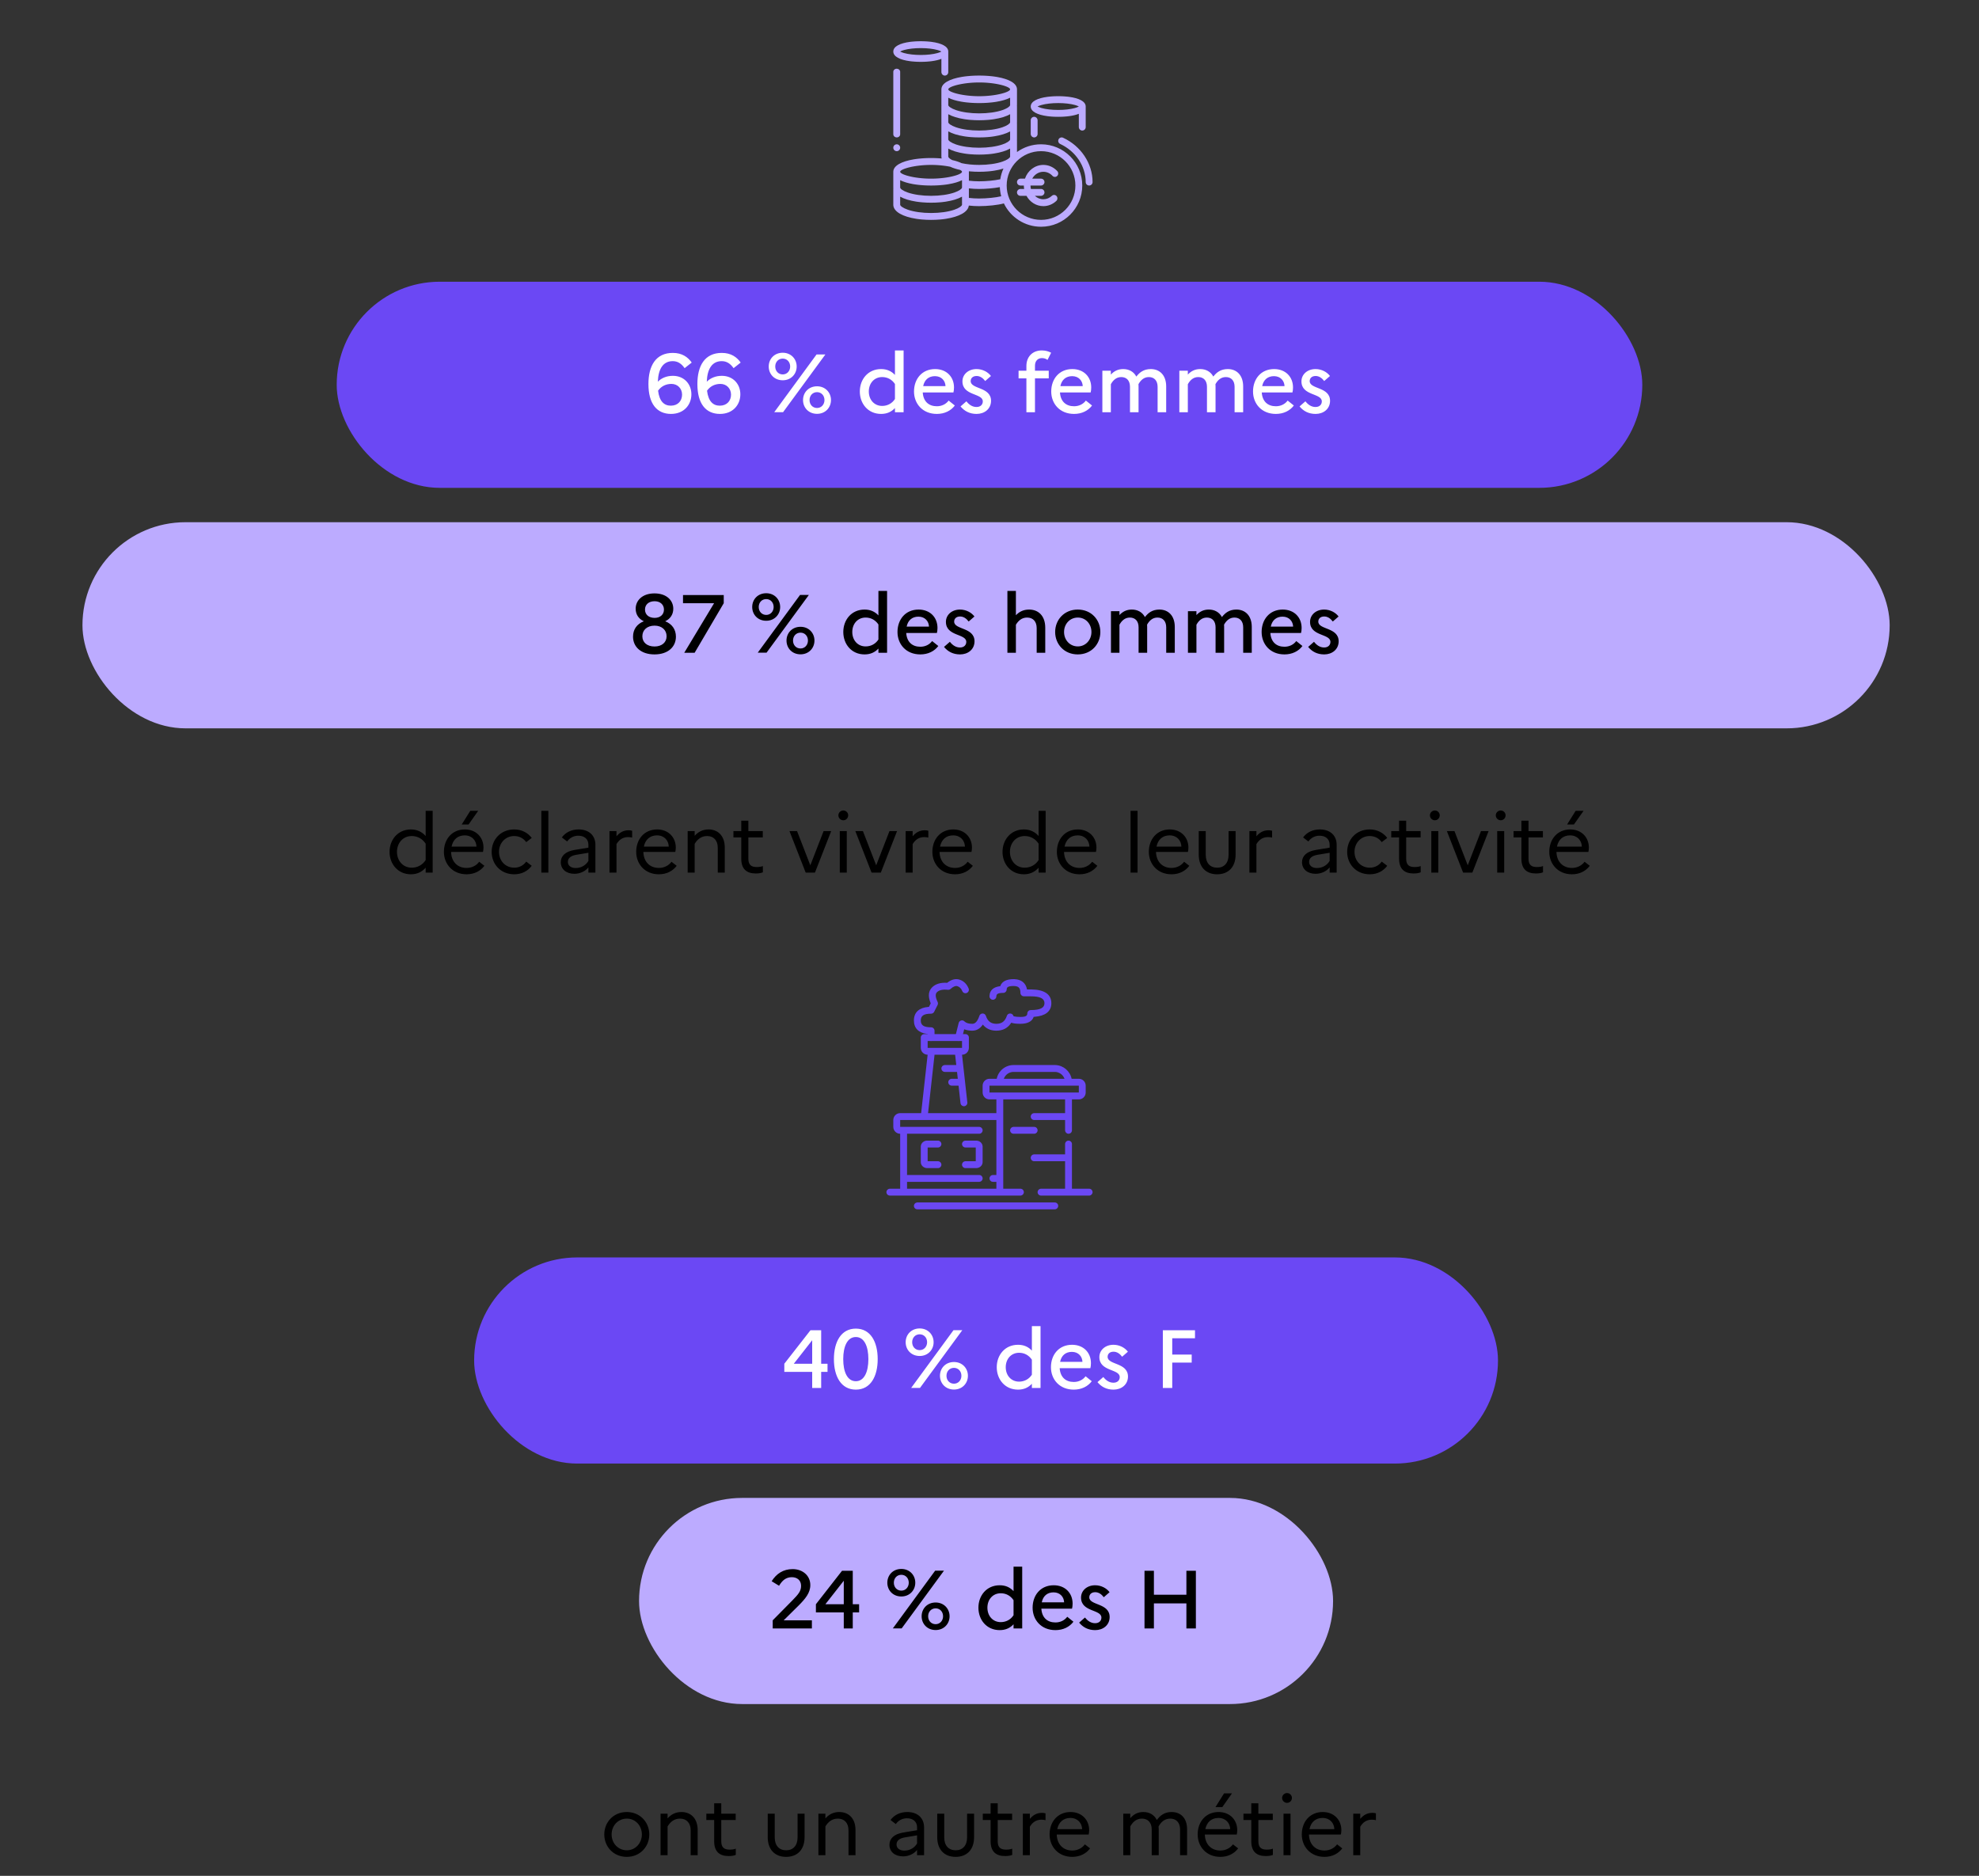 <svg width="288" height="273" viewBox="0 0 288 273" fill="none" xmlns="http://www.w3.org/2000/svg">
<rect x="0" y="0" width="288" height="273" fill="#333333" stroke="none"/>
<path fill-rule="evenodd" clip-rule="evenodd" d="M133.698 6.003C133.798 6.001 133.898 6 134 6L134.152 6.001C134.202 6.001 134.252 6.002 134.302 6.003L134.597 6.013L134.885 6.028C135.027 6.037 135.166 6.049 135.301 6.063L135.568 6.094C137.007 6.283 138 6.753 138 7.5V10.5C138 10.776 137.776 11 137.5 11C137.244 11 137.032 10.807 137.003 10.558L137 10.5V8.563C136.609 8.719 136.122 8.833 135.568 8.906L135.301 8.937C135.166 8.951 135.027 8.963 134.885 8.972L134.597 8.988L134.302 8.997C134.202 8.999 134.102 9 134 9C133.898 9 133.798 8.999 133.698 8.997L133.403 8.988L133.115 8.972C132.973 8.963 132.834 8.951 132.699 8.937L132.432 8.906C130.993 8.717 130 8.247 130 7.5C130 6.753 130.993 6.283 132.432 6.094L132.699 6.063C132.834 6.049 132.973 6.037 133.115 6.028L133.403 6.013L133.698 6.003ZM137 7.5L136.989 7.493C136.876 7.429 136.715 7.364 136.517 7.303L136.414 7.274C135.791 7.101 134.927 7 134 7C133.074 7 132.21 7.101 131.586 7.274C131.375 7.332 131.201 7.396 131.072 7.461L131 7.5L131.085 7.546C131.191 7.597 131.325 7.649 131.484 7.697L131.586 7.726C132.21 7.899 133.074 8 134 8C134.927 8 135.791 7.899 136.414 7.726C136.625 7.668 136.8 7.604 136.928 7.539L137 7.5Z" fill="#BCABFF"/>
<path d="M153.866 24.902C153.336 24.33 152.611 24 151.838 24C150.6 24 149.551 24.836 149.162 26H148.5L148.442 26.003C148.193 26.032 148 26.244 148 26.5C148 26.776 148.224 27 148.5 27H149C149 27.17 149.013 27.337 149.039 27.5H148.5L148.442 27.503C148.193 27.532 148 27.744 148 28C148 28.276 148.224 28.5 148.5 28.5H149.38C149.87 29.396 150.786 30 151.838 30C152.544 30 153.21 29.726 153.726 29.24C153.923 29.053 153.937 28.737 153.757 28.533C153.577 28.329 153.271 28.315 153.073 28.501C152.734 28.821 152.299 29 151.838 29C151.364 29 150.931 28.811 150.601 28.5H151.5L151.558 28.497C151.807 28.468 152 28.256 152 28C152 27.724 151.776 27.5 151.5 27.5H150.027C149.988 27.34 149.968 27.173 149.968 27H151.5L151.558 26.997C151.807 26.968 152 26.756 152 26.5C152 26.224 151.776 26 151.5 26H150.218C150.542 25.401 151.147 25 151.838 25C152.343 25 152.817 25.215 153.166 25.593C153.351 25.793 153.657 25.8 153.851 25.609C154.044 25.418 154.051 25.102 153.866 24.902Z" fill="#BCABFF"/>
<path d="M130.5 10C130.756 10 130.968 10.175 130.997 10.402L131 10.454V19.546C131 19.797 130.776 20 130.5 20C130.244 20 130.032 19.825 130.003 19.599L130 19.546V10.454C130 10.204 130.224 10 130.5 10Z" fill="#BCABFF"/>
<path d="M130.5 22C130.776 22 131 21.776 131 21.5C131 21.224 130.776 21 130.5 21C130.224 21 130 21.224 130 21.5C130 21.776 130.224 22 130.5 22Z" fill="#BCABFF"/>
<path fill-rule="evenodd" clip-rule="evenodd" d="M154 14C153.898 14 153.798 14.001 153.698 14.003L153.403 14.012L153.115 14.028C152.973 14.037 152.834 14.049 152.699 14.063L152.432 14.094C150.993 14.283 150 14.753 150 15.5C150 16.247 150.993 16.717 152.432 16.906L152.699 16.937C152.834 16.951 152.973 16.962 153.115 16.972L153.403 16.988L153.698 16.997C153.798 16.999 153.898 17 154 17C154.102 17 154.202 16.999 154.302 16.997L154.597 16.988L154.885 16.972C155.027 16.962 155.166 16.951 155.301 16.937L155.568 16.906C156.122 16.833 156.609 16.719 157 16.563V18.5L157.003 18.558C157.032 18.807 157.244 19 157.5 19C157.776 19 158 18.776 158 18.5V15.5C158 14.753 157.007 14.283 155.568 14.094L155.301 14.063C155.166 14.049 155.027 14.037 154.885 14.028L154.597 14.012L154.302 14.003C154.252 14.002 154.202 14.001 154.152 14.001L154 14ZM156.928 15.539L157 15.5L156.989 15.493C156.876 15.429 156.715 15.364 156.517 15.303L156.414 15.274C155.791 15.101 154.927 15 154 15C153.074 15 152.21 15.101 151.586 15.274C151.375 15.332 151.201 15.396 151.072 15.461L151 15.5L151.085 15.546C151.191 15.597 151.325 15.649 151.484 15.697L151.586 15.726C152.21 15.899 153.074 16 154 16C154.927 16 155.791 15.899 156.414 15.726C156.625 15.668 156.8 15.604 156.928 15.539Z" fill="#BCABFF"/>
<path d="M150.997 17.442C150.968 17.193 150.756 17 150.5 17C150.224 17 150 17.224 150 17.5V19.5L150.003 19.558C150.032 19.807 150.244 20 150.5 20C150.776 20 151 19.776 151 19.5V17.5L150.997 17.442Z" fill="#BCABFF"/>
<path fill-rule="evenodd" clip-rule="evenodd" d="M142.331 11L141.997 11.006C141.942 11.008 141.887 11.009 141.832 11.011L141.507 11.026L141.189 11.047C141.031 11.059 140.877 11.073 140.725 11.089L140.426 11.124C140.377 11.13 140.328 11.137 140.279 11.144L139.993 11.187C138.211 11.481 137 12.108 137 13V15.286L137.002 15.36C137.004 15.378 137.005 15.396 137.007 15.414C137.003 15.442 137 15.471 137 15.5V17.786L137.002 17.86C137.004 17.878 137.005 17.896 137.007 17.914C137.003 17.942 137 17.971 137 18V20.286L137.002 20.36C137.004 20.378 137.005 20.396 137.007 20.414C137.003 20.442 137 20.47 137 20.5V22.785L137.002 22.86C137.007 22.93 137.018 22.998 137.036 23.065C136.962 23.059 136.887 23.053 136.811 23.047L136.493 23.026L136.168 23.011C136.113 23.009 136.058 23.008 136.003 23.006L135.669 23H135.331L134.997 23.006C134.942 23.008 134.887 23.009 134.832 23.011L134.507 23.026L134.189 23.047C134.031 23.059 133.877 23.073 133.725 23.089L133.426 23.124C133.377 23.13 133.328 23.137 133.279 23.144L132.993 23.187C131.211 23.481 130 24.108 130 25V27.285L130.002 27.36C130.004 27.378 130.005 27.396 130.007 27.414C130.003 27.442 130 27.471 130 27.5V29.786L130.002 29.86C130.067 30.841 131.419 31.543 133.326 31.841L133.616 31.883C133.714 31.895 133.813 31.907 133.913 31.918L134.219 31.947C134.63 31.982 135.059 32 135.5 32C135.941 32 136.37 31.982 136.781 31.947L137.087 31.918C137.187 31.907 137.286 31.895 137.384 31.883L137.674 31.841C139.543 31.549 140.879 30.869 140.992 29.918C141.469 29.972 141.967 30 142.475 30C143.72 30 145.245 29.841 146.092 29.602C147.061 31.613 149.119 33 151.5 33C154.814 33 157.5 30.314 157.5 27C157.5 23.686 154.814 21 151.5 21C150.194 21 148.985 21.417 148 22.126V20.5L147.997 20.441C147.996 20.437 147.995 20.432 147.995 20.427C147.994 20.423 147.993 20.418 147.993 20.414C147.998 20.372 148 20.329 148 20.286V18L147.997 17.942C147.996 17.932 147.994 17.923 147.993 17.914C147.998 17.872 148 17.829 148 17.786V15.5L147.997 15.442C147.996 15.432 147.994 15.423 147.993 15.414C147.998 15.372 148 15.329 148 15.286V13C148 12.132 146.852 11.514 145.146 11.211L144.865 11.165C144.769 11.15 144.673 11.137 144.574 11.124L144.275 11.089C144.123 11.073 143.969 11.059 143.811 11.047L143.493 11.026L143.168 11.011C143.113 11.009 143.058 11.008 143.003 11.006L142.669 11H142.331ZM146.03 24.53C145.624 24.659 145.168 24.764 144.674 24.841L144.384 24.882C144.286 24.895 144.187 24.907 144.087 24.918L143.781 24.947C143.37 24.982 142.941 25 142.5 25C142.059 25 141.63 24.982 141.219 24.947L140.997 24.926C140.999 24.95 141 24.975 141 25V26.297C141.477 26.356 141.98 26.387 142.495 26.387C143.513 26.387 144.726 26.27 145.568 26.09C145.652 25.542 145.809 25.019 146.03 24.53ZM145.504 27.234C144.618 27.399 143.475 27.5 142.495 27.5C141.98 27.5 141.476 27.471 140.993 27.415L140.994 27.425L140.996 27.435L140.997 27.442L141 27.5V28.803C141.471 28.86 141.967 28.89 142.475 28.89C143.576 28.89 144.924 28.756 145.706 28.563C145.591 28.137 145.522 27.692 145.504 27.234ZM138 15.286V14.223C138.482 14.467 139.116 14.657 139.854 14.788L140.135 14.834C140.231 14.849 140.327 14.863 140.426 14.875L140.725 14.91C140.877 14.927 141.031 14.941 141.189 14.952L141.507 14.973L141.832 14.988C141.887 14.99 141.942 14.992 141.997 14.993L142.331 14.999C142.387 15 142.443 15 142.5 15L142.669 14.999L143.003 14.993C143.058 14.992 143.113 14.99 143.168 14.988L143.493 14.973L143.811 14.952C143.969 14.941 144.123 14.927 144.275 14.91L144.574 14.875C144.623 14.869 144.672 14.862 144.721 14.855L145.007 14.812C145.805 14.68 146.488 14.482 147 14.223V15.286L146.997 15.316C146.957 15.496 146.581 15.783 145.873 16.025C144.998 16.325 143.792 16.5 142.5 16.5C141.208 16.5 140.002 16.325 139.127 16.025C138.378 15.768 138 15.462 138 15.286ZM138.386 13.336C138.138 13.219 138 13.102 138 13C138 12.898 138.138 12.781 138.386 12.664L138.519 12.606C138.567 12.586 138.617 12.567 138.67 12.548L138.837 12.491C138.896 12.472 138.957 12.453 139.021 12.434L139.219 12.38C139.254 12.371 139.289 12.362 139.324 12.354L139.544 12.302C139.619 12.286 139.697 12.269 139.777 12.254L140.022 12.208L140.28 12.166C140.323 12.159 140.368 12.152 140.412 12.146L140.685 12.11L140.968 12.078L141.26 12.051C141.359 12.043 141.459 12.036 141.56 12.029L141.867 12.013L142.181 12.003C142.233 12.002 142.286 12.001 142.34 12.001L142.5 12C142.607 12 142.714 12.001 142.819 12.003L143.133 12.013L143.44 12.029C143.541 12.036 143.641 12.043 143.74 12.051L144.032 12.078L144.315 12.11L144.588 12.146L144.85 12.186C144.893 12.193 144.936 12.201 144.978 12.208L145.223 12.254C145.263 12.261 145.302 12.269 145.341 12.277L145.568 12.328C145.641 12.345 145.712 12.362 145.781 12.38L145.979 12.434C146.011 12.444 146.042 12.453 146.073 12.462L146.248 12.519C146.332 12.548 146.41 12.577 146.481 12.606L146.614 12.664C146.862 12.781 147 12.898 147 13C147 13.102 146.862 13.219 146.614 13.336L146.481 13.394C146.433 13.414 146.383 13.433 146.33 13.453L146.163 13.51C146.104 13.529 146.043 13.547 145.979 13.566L145.781 13.62C145.746 13.629 145.711 13.638 145.676 13.647L145.456 13.698C145.381 13.715 145.303 13.731 145.223 13.747L144.978 13.793L144.72 13.835C144.677 13.841 144.632 13.848 144.588 13.854L144.315 13.891L144.032 13.922L143.74 13.949C143.641 13.958 143.541 13.965 143.44 13.971L143.133 13.987L142.819 13.997C142.714 13.999 142.607 14 142.5 14C142.393 14 142.286 13.999 142.181 13.997L141.867 13.987L141.56 13.971C141.459 13.965 141.359 13.958 141.26 13.949L140.968 13.922L140.685 13.891L140.412 13.854L140.15 13.814C140.107 13.807 140.064 13.8 140.022 13.793L139.777 13.747C139.737 13.739 139.698 13.731 139.659 13.723L139.432 13.673C139.359 13.656 139.288 13.638 139.219 13.62L139.021 13.566C138.989 13.557 138.958 13.547 138.927 13.538L138.752 13.481C138.668 13.453 138.59 13.424 138.519 13.394L138.386 13.336ZM138 17.786V16.622C138.582 16.95 139.387 17.194 140.326 17.341L140.616 17.383C140.714 17.396 140.813 17.407 140.913 17.418L141.219 17.448C141.63 17.482 142.059 17.5 142.5 17.5C142.941 17.5 143.37 17.482 143.781 17.448L144.087 17.418C144.187 17.407 144.286 17.396 144.384 17.383L144.674 17.341C145.613 17.194 146.418 16.95 147 16.622V17.786L146.997 17.816C146.957 17.996 146.581 18.282 145.873 18.525C144.998 18.825 143.792 19 142.5 19C141.208 19 140.002 18.825 139.127 18.525C138.378 18.268 138 17.962 138 17.786ZM140 28.622C139.418 28.949 138.613 29.194 137.674 29.341L137.384 29.382C137.286 29.395 137.187 29.407 137.087 29.418L136.781 29.447C136.37 29.482 135.941 29.5 135.5 29.5C135.059 29.5 134.63 29.482 134.219 29.447L133.913 29.418C133.813 29.407 133.714 29.395 133.616 29.382L133.326 29.341C132.387 29.194 131.582 28.949 131 28.622V29.786C131 29.962 131.378 30.268 132.127 30.525C133.002 30.825 134.208 31 135.5 31C136.792 31 137.998 30.825 138.873 30.525C139.581 30.282 139.957 29.996 139.997 29.816L140 29.786V28.622ZM138 19.122C138.582 19.45 139.387 19.694 140.326 19.841L140.616 19.883C140.714 19.896 140.813 19.907 140.913 19.918L141.219 19.948C141.63 19.982 142.059 20 142.5 20C142.941 20 143.37 19.982 143.781 19.948L144.087 19.918C144.187 19.907 144.286 19.896 144.384 19.883L144.674 19.841C145.613 19.694 146.418 19.45 147 19.122V20.286L146.997 20.316C146.957 20.496 146.581 20.782 145.873 21.025C144.998 21.325 143.792 21.5 142.5 21.5C141.208 21.5 140.002 21.325 139.127 21.025C138.378 20.768 138 20.462 138 20.286V19.122ZM147 22.785V21.622C146.418 21.95 145.613 22.194 144.674 22.341L144.384 22.383C144.286 22.396 144.187 22.407 144.087 22.418L143.781 22.448C143.37 22.482 142.941 22.5 142.5 22.5C142.059 22.5 141.63 22.482 141.219 22.448L140.913 22.418C140.813 22.407 140.714 22.396 140.616 22.383L140.326 22.341C139.387 22.194 138.582 21.95 138 21.622V22.785C138 22.911 138.193 23.104 138.577 23.297C139.105 23.415 139.567 23.566 139.943 23.748C140.691 23.91 141.573 24 142.5 24C143.792 24 144.998 23.825 145.873 23.525C146.581 23.282 146.957 22.995 146.997 22.816L147 22.785ZM139.749 24.735C139.19 24.615 138.693 24.457 138.281 24.265C138.262 24.261 138.242 24.257 138.223 24.253L137.978 24.208C137.936 24.201 137.893 24.193 137.85 24.186L137.588 24.146L137.315 24.11L137.032 24.078L136.74 24.051C136.641 24.043 136.541 24.036 136.44 24.029L136.133 24.013L135.819 24.003C135.714 24.001 135.607 24 135.5 24L135.34 24.001C135.286 24.001 135.233 24.002 135.181 24.003L134.867 24.013L134.56 24.029C134.459 24.036 134.359 24.043 134.26 24.051L133.968 24.078L133.685 24.11L133.412 24.146C133.368 24.152 133.323 24.159 133.28 24.166L133.022 24.208L132.777 24.253C132.697 24.269 132.619 24.285 132.544 24.302L132.324 24.354C132.289 24.362 132.254 24.371 132.219 24.38L132.021 24.434C131.957 24.453 131.896 24.472 131.837 24.491L131.67 24.548C131.617 24.567 131.567 24.587 131.519 24.606L131.386 24.664C131.138 24.781 131 24.898 131 25C131 25.102 131.138 25.219 131.386 25.336L131.519 25.394C131.59 25.424 131.668 25.453 131.752 25.481L131.927 25.538C131.958 25.547 131.989 25.557 132.021 25.566L132.219 25.62C132.288 25.638 132.359 25.656 132.432 25.673L132.659 25.723C132.698 25.731 132.737 25.739 132.777 25.747L133.022 25.793C133.064 25.8 133.107 25.807 133.15 25.814L133.412 25.854L133.685 25.891L133.968 25.922L134.26 25.949C134.359 25.958 134.459 25.965 134.56 25.971L134.867 25.987L135.181 25.997C135.286 25.999 135.393 26 135.5 26C135.607 26 135.714 25.999 135.819 25.997L136.133 25.987L136.44 25.971C136.541 25.965 136.641 25.958 136.74 25.949L137.032 25.922L137.315 25.891L137.588 25.854C137.632 25.848 137.677 25.841 137.72 25.835L137.978 25.793L138.223 25.747C138.303 25.731 138.381 25.715 138.456 25.698L138.676 25.647C138.711 25.638 138.746 25.629 138.781 25.62L138.979 25.566C139.043 25.547 139.104 25.529 139.163 25.51L139.33 25.453C139.383 25.433 139.433 25.414 139.481 25.394L139.614 25.336C139.862 25.219 140 25.102 140 25C140 24.919 139.912 24.828 139.749 24.735ZM140 27.285V26.223C139.488 26.482 138.805 26.68 138.007 26.812L137.721 26.855C137.672 26.862 137.623 26.869 137.574 26.875L137.275 26.91C137.123 26.927 136.969 26.941 136.811 26.952L136.493 26.973L136.168 26.988C136.113 26.99 136.058 26.992 136.003 26.993L135.669 26.999L135.5 27C135.443 27 135.387 27 135.331 26.999L134.997 26.993C134.942 26.992 134.887 26.99 134.832 26.988L134.507 26.973L134.189 26.952C134.031 26.941 133.877 26.927 133.725 26.91L133.426 26.875C133.327 26.863 133.231 26.849 133.135 26.834L132.854 26.788C132.116 26.657 131.482 26.467 131 26.223V27.285C131 27.462 131.378 27.768 132.127 28.025C133.002 28.325 134.208 28.5 135.5 28.5C136.792 28.5 137.998 28.325 138.873 28.025C139.581 27.782 139.957 27.496 139.997 27.316L140 27.285ZM151.5 22C154.261 22 156.5 24.238 156.5 27C156.5 29.761 154.261 32 151.5 32C148.739 32 146.5 29.761 146.5 27C146.5 24.238 148.739 22 151.5 22Z" fill="#BCABFF"/>
<path d="M154.711 20.047C154.46 19.93 154.163 20.039 154.047 20.29C153.93 20.54 154.039 20.837 154.29 20.954C156.532 21.995 158 24.177 158 26.5C158 26.776 158.224 27 158.5 27C158.776 27 159 26.776 159 26.5C159 23.779 157.298 21.248 154.711 20.047Z" fill="#BCABFF"/>
<rect x="69" y="183" width="149" height="30" rx="15" fill="#6B48F4"/>
<rect x="12" y="76" width="263" height="30" rx="15" fill="#BCABFF"/>
<rect x="93" y="218" width="101" height="30" rx="15" fill="#BCABFF"/>
<path d="M56.691 123.976C56.691 125.74 57.903 127.24 59.799 127.24C60.699 127.24 61.407 126.892 61.947 126.28V127H62.967V118H61.947V121.672C61.407 121.06 60.699 120.712 59.799 120.712C57.903 120.712 56.691 122.212 56.691 123.976ZM57.771 123.976C57.771 122.692 58.635 121.672 59.919 121.672C60.747 121.672 61.479 122.068 61.947 122.788V125.164C61.503 125.872 60.759 126.28 59.919 126.28C58.635 126.28 57.771 125.26 57.771 123.976ZM68.189 119.992L69.593 118H68.441L67.193 119.992H68.189ZM70.493 126.004L69.737 125.416C69.341 125.956 68.681 126.316 67.901 126.316C66.605 126.316 65.681 125.44 65.645 123.988H70.289C70.325 123.82 70.361 123.592 70.361 123.352C70.361 121.864 69.293 120.712 67.649 120.712C65.777 120.712 64.601 122.14 64.601 123.976C64.601 125.74 65.861 127.24 67.901 127.24C69.029 127.24 69.929 126.76 70.493 126.004ZM67.625 121.576C68.693 121.576 69.305 122.32 69.341 123.208H65.717C65.933 122.164 66.629 121.576 67.625 121.576ZM74.85 126.28C73.542 126.28 72.618 125.272 72.618 123.976C72.618 122.692 73.542 121.672 74.838 121.672C75.594 121.672 76.206 122.032 76.578 122.56L77.382 121.948C76.818 121.204 75.93 120.712 74.838 120.712C72.834 120.712 71.55 122.212 71.55 123.976C71.55 125.74 72.834 127.24 74.838 127.24C75.942 127.24 76.818 126.76 77.382 126.004L76.578 125.392C76.206 125.92 75.594 126.28 74.85 126.28ZM78.781 127H79.801V118H78.781V127ZM83.601 127.168C84.381 127.168 85.173 126.82 85.629 126.232V127H86.649V122.944C86.649 121.612 85.737 120.712 84.201 120.712C83.145 120.712 82.293 121.156 81.765 121.876L82.533 122.464C82.905 121.948 83.469 121.624 84.165 121.624C85.029 121.624 85.629 122.104 85.629 122.944V123.364L83.589 123.7C82.305 123.916 81.609 124.564 81.609 125.476C81.609 126.508 82.413 127.168 83.601 127.168ZM82.641 125.44C82.641 124.924 83.013 124.552 83.841 124.408L85.629 124.108V125.296C85.233 125.944 84.573 126.328 83.769 126.328C83.061 126.328 82.641 125.956 82.641 125.44ZM88.695 127H89.715V122.848C90.087 122.236 90.603 121.828 91.395 121.828C91.635 121.828 91.815 121.852 91.995 121.9V120.904C91.851 120.856 91.671 120.832 91.479 120.832C90.711 120.832 90.159 121.18 89.715 121.708V120.952H88.695V127ZM98.478 126.004L97.722 125.416C97.326 125.956 96.665 126.316 95.885 126.316C94.59 126.316 93.665 125.44 93.629 123.988H98.273C98.309 123.82 98.346 123.592 98.346 123.352C98.346 121.864 97.278 120.712 95.633 120.712C93.761 120.712 92.585 122.14 92.585 123.976C92.585 125.74 93.846 127.24 95.885 127.24C97.013 127.24 97.913 126.76 98.478 126.004ZM95.609 121.576C96.677 121.576 97.29 122.32 97.326 123.208H93.701C93.918 122.164 94.614 121.576 95.609 121.576ZM100.074 127H101.094V122.812C101.478 122.176 102.03 121.672 102.906 121.672C103.842 121.672 104.454 122.296 104.454 123.376V127H105.474V123.34C105.474 121.624 104.466 120.712 103.11 120.712C102.21 120.712 101.586 121.096 101.094 121.636V120.952H100.074V127ZM107.875 124.972C107.875 126.448 108.631 127.12 109.975 127.12C110.407 127.12 110.731 127.072 111.019 126.952V126.04C110.791 126.136 110.515 126.184 110.119 126.184C109.387 126.184 108.907 125.92 108.907 124.972V121.876H111.007V120.952H108.907V119.44H107.875V120.952H106.735V121.876H107.875V124.972ZM114.889 120.952L117.253 127H118.597L120.961 120.952H119.857L117.925 125.932L115.993 120.952H114.889ZM122.727 119.38C123.123 119.38 123.435 119.056 123.435 118.66C123.435 118.276 123.123 117.952 122.727 117.952C122.331 117.952 122.007 118.276 122.007 118.66C122.007 119.056 122.331 119.38 122.727 119.38ZM122.211 127H123.231V120.952H122.211V127ZM124.475 120.952L126.839 127H128.183L130.547 120.952H129.443L127.511 125.932L125.579 120.952H124.475ZM131.797 127H132.817V122.848C133.189 122.236 133.705 121.828 134.497 121.828C134.737 121.828 134.917 121.852 135.097 121.9V120.904C134.953 120.856 134.773 120.832 134.581 120.832C133.813 120.832 133.261 121.18 132.817 121.708V120.952H131.797V127ZM141.579 126.004L140.823 125.416C140.427 125.956 139.767 126.316 138.987 126.316C137.691 126.316 136.767 125.44 136.731 123.988H141.375C141.411 123.82 141.447 123.592 141.447 123.352C141.447 121.864 140.379 120.712 138.735 120.712C136.863 120.712 135.687 122.14 135.687 123.976C135.687 125.74 136.947 127.24 138.987 127.24C140.115 127.24 141.015 126.76 141.579 126.004ZM138.711 121.576C139.779 121.576 140.391 122.32 140.427 123.208H136.803C137.019 122.164 137.715 121.576 138.711 121.576ZM145.894 123.976C145.894 125.74 147.106 127.24 149.002 127.24C149.902 127.24 150.61 126.892 151.15 126.28V127H152.17V118H151.15V121.672C150.61 121.06 149.902 120.712 149.002 120.712C147.106 120.712 145.894 122.212 145.894 123.976ZM146.974 123.976C146.974 122.692 147.838 121.672 149.122 121.672C149.95 121.672 150.682 122.068 151.15 122.788V125.164C150.706 125.872 149.962 126.28 149.122 126.28C147.838 126.28 146.974 125.26 146.974 123.976ZM159.696 126.004L158.94 125.416C158.544 125.956 157.884 126.316 157.104 126.316C155.808 126.316 154.884 125.44 154.848 123.988H159.492C159.528 123.82 159.564 123.592 159.564 123.352C159.564 121.864 158.496 120.712 156.852 120.712C154.98 120.712 153.804 122.14 153.804 123.976C153.804 125.74 155.064 127.24 157.104 127.24C158.232 127.24 159.132 126.76 159.696 126.004ZM156.828 121.576C157.896 121.576 158.508 122.32 158.544 123.208H154.92C155.136 122.164 155.832 121.576 156.828 121.576ZM164.527 127H165.547V118H164.527V127ZM173.079 126.004L172.323 125.416C171.927 125.956 171.267 126.316 170.487 126.316C169.191 126.316 168.267 125.44 168.231 123.988H172.875C172.911 123.82 172.947 123.592 172.947 123.352C172.947 121.864 171.879 120.712 170.235 120.712C168.363 120.712 167.187 122.14 167.187 123.976C167.187 125.74 168.447 127.24 170.487 127.24C171.615 127.24 172.515 126.76 173.079 126.004ZM170.211 121.576C171.279 121.576 171.891 122.32 171.927 123.208H168.303C168.519 122.164 169.215 121.576 170.211 121.576ZM178.794 124.408C178.794 125.596 178.146 126.28 177.138 126.28C176.106 126.28 175.47 125.596 175.47 124.408V120.952H174.45V124.372C174.45 126.184 175.494 127.24 177.126 127.24C178.77 127.24 179.814 126.184 179.814 124.372V120.952H178.794V124.408ZM181.824 127H182.844V122.848C183.216 122.236 183.732 121.828 184.524 121.828C184.764 121.828 184.944 121.852 185.124 121.9V120.904C184.98 120.856 184.8 120.832 184.608 120.832C183.84 120.832 183.288 121.18 182.844 121.708V120.952H181.824V127ZM191.472 127.168C192.252 127.168 193.044 126.82 193.5 126.232V127H194.52V122.944C194.52 121.612 193.608 120.712 192.072 120.712C191.016 120.712 190.164 121.156 189.636 121.876L190.404 122.464C190.776 121.948 191.34 121.624 192.036 121.624C192.9 121.624 193.5 122.104 193.5 122.944V123.364L191.46 123.7C190.176 123.916 189.48 124.564 189.48 125.476C189.48 126.508 190.284 127.168 191.472 127.168ZM190.512 125.44C190.512 124.924 190.884 124.552 191.712 124.408L193.5 124.108V125.296C193.104 125.944 192.444 126.328 191.64 126.328C190.932 126.328 190.512 125.956 190.512 125.44ZM199.35 126.28C198.042 126.28 197.118 125.272 197.118 123.976C197.118 122.692 198.042 121.672 199.338 121.672C200.094 121.672 200.706 122.032 201.078 122.56L201.882 121.948C201.318 121.204 200.43 120.712 199.338 120.712C197.334 120.712 196.05 122.212 196.05 123.976C196.05 125.74 197.334 127.24 199.338 127.24C200.442 127.24 201.318 126.76 201.882 126.004L201.078 125.392C200.706 125.92 200.094 126.28 199.35 126.28ZM203.606 124.972C203.606 126.448 204.362 127.12 205.706 127.12C206.138 127.12 206.462 127.072 206.75 126.952V126.04C206.522 126.136 206.246 126.184 205.85 126.184C205.118 126.184 204.638 125.92 204.638 124.972V121.876H206.738V120.952H204.638V119.44H203.606V120.952H202.466V121.876H203.606V124.972ZM208.813 119.38C209.209 119.38 209.521 119.056 209.521 118.66C209.521 118.276 209.209 117.952 208.813 117.952C208.417 117.952 208.093 118.276 208.093 118.66C208.093 119.056 208.417 119.38 208.813 119.38ZM208.297 127H209.317V120.952H208.297V127ZM210.561 120.952L212.925 127H214.269L216.633 120.952H215.529L213.597 125.932L211.665 120.952H210.561ZM218.399 119.38C218.795 119.38 219.107 119.056 219.107 118.66C219.107 118.276 218.795 117.952 218.399 117.952C218.003 117.952 217.679 118.276 217.679 118.66C217.679 119.056 218.003 119.38 218.399 119.38ZM217.883 127H218.903V120.952H217.883V127ZM221.407 124.972C221.407 126.448 222.163 127.12 223.507 127.12C223.939 127.12 224.263 127.072 224.551 126.952V126.04C224.323 126.136 224.047 126.184 223.651 126.184C222.919 126.184 222.439 125.92 222.439 124.972V121.876H224.539V120.952H222.439V119.44H221.407V120.952H220.267V121.876H221.407V124.972ZM229.052 119.992L230.456 118H229.304L228.056 119.992H229.052ZM231.356 126.004L230.6 125.416C230.204 125.956 229.544 126.316 228.764 126.316C227.468 126.316 226.544 125.44 226.508 123.988H231.152C231.188 123.82 231.224 123.592 231.224 123.352C231.224 121.864 230.156 120.712 228.512 120.712C226.64 120.712 225.464 122.14 225.464 123.976C225.464 125.74 226.724 127.24 228.764 127.24C229.892 127.24 230.792 126.76 231.356 126.004ZM228.488 121.576C229.556 121.576 230.168 122.32 230.204 123.208H226.58C226.796 122.164 227.492 121.576 228.488 121.576Z" fill="black"/>
<path d="M91.215 263.712C89.259 263.712 87.939 265.212 87.939 266.976C87.939 268.74 89.259 270.24 91.215 270.24C93.159 270.24 94.491 268.74 94.491 266.976C94.491 265.212 93.159 263.712 91.215 263.712ZM91.227 269.28C89.931 269.28 89.007 268.236 89.007 266.976C89.007 265.716 89.931 264.672 91.227 264.672C92.487 264.672 93.411 265.716 93.411 266.976C93.411 268.224 92.487 269.28 91.227 269.28ZM96.131 270H97.151V265.812C97.535 265.176 98.087 264.672 98.963 264.672C99.899 264.672 100.511 265.296 100.511 266.376V270H101.531V266.34C101.531 264.624 100.523 263.712 99.167 263.712C98.267 263.712 97.643 264.096 97.151 264.636V263.952H96.131V270ZM103.932 267.972C103.932 269.448 104.688 270.12 106.032 270.12C106.464 270.12 106.788 270.072 107.076 269.952V269.04C106.848 269.136 106.572 269.184 106.176 269.184C105.444 269.184 104.964 268.92 104.964 267.972V264.876H107.064V263.952H104.964V262.44H103.932V263.952H102.792V264.876H103.932V267.972ZM116.069 267.408C116.069 268.596 115.421 269.28 114.413 269.28C113.381 269.28 112.745 268.596 112.745 267.408V263.952H111.725V267.372C111.725 269.184 112.769 270.24 114.401 270.24C116.045 270.24 117.089 269.184 117.089 267.372V263.952H116.069V267.408ZM119.1 270H120.12V265.812C120.504 265.176 121.056 264.672 121.932 264.672C122.868 264.672 123.48 265.296 123.48 266.376V270H124.5V266.34C124.5 264.624 123.492 263.712 122.136 263.712C121.236 263.712 120.612 264.096 120.12 264.636V263.952H119.1V270ZM131.431 270.168C132.211 270.168 133.003 269.82 133.459 269.232V270H134.479V265.944C134.479 264.612 133.567 263.712 132.031 263.712C130.975 263.712 130.123 264.156 129.595 264.876L130.363 265.464C130.735 264.948 131.299 264.624 131.995 264.624C132.859 264.624 133.459 265.104 133.459 265.944V266.364L131.419 266.7C130.135 266.916 129.439 267.564 129.439 268.476C129.439 269.508 130.243 270.168 131.431 270.168ZM130.471 268.44C130.471 267.924 130.843 267.552 131.671 267.408L133.459 267.108V268.296C133.063 268.944 132.403 269.328 131.599 269.328C130.891 269.328 130.471 268.956 130.471 268.44ZM140.737 267.408C140.737 268.596 140.089 269.28 139.081 269.28C138.049 269.28 137.413 268.596 137.413 267.408V263.952H136.393V267.372C136.393 269.184 137.437 270.24 139.069 270.24C140.713 270.24 141.757 269.184 141.757 267.372V263.952H140.737V267.408ZM144.162 267.972C144.162 269.448 144.918 270.12 146.262 270.12C146.694 270.12 147.018 270.072 147.306 269.952V269.04C147.078 269.136 146.802 269.184 146.406 269.184C145.674 269.184 145.194 268.92 145.194 267.972V264.876H147.294V263.952H145.194V262.44H144.162V263.952H143.022V264.876H144.162V267.972ZM148.853 270H149.873V265.848C150.245 265.236 150.761 264.828 151.553 264.828C151.793 264.828 151.973 264.852 152.153 264.9V263.904C152.009 263.856 151.829 263.832 151.637 263.832C150.869 263.832 150.317 264.18 149.873 264.708V263.952H148.853V270ZM158.636 269.004L157.88 268.416C157.484 268.956 156.824 269.316 156.044 269.316C154.748 269.316 153.824 268.44 153.788 266.988H158.432C158.468 266.82 158.504 266.592 158.504 266.352C158.504 264.864 157.436 263.712 155.792 263.712C153.92 263.712 152.744 265.14 152.744 266.976C152.744 268.74 154.004 270.24 156.044 270.24C157.172 270.24 158.072 269.76 158.636 269.004ZM155.768 264.576C156.836 264.576 157.448 265.32 157.484 266.208H153.86C154.076 265.164 154.772 264.576 155.768 264.576ZM163.467 270H164.487V265.812C164.835 265.188 165.351 264.672 166.179 264.672C167.055 264.672 167.607 265.248 167.607 266.256V270H168.627V266.22C168.627 266.076 168.615 265.944 168.603 265.812C168.999 265.104 169.539 264.672 170.307 264.672C171.171 264.672 171.735 265.248 171.735 266.256V270H172.755V266.22C172.755 264.576 171.807 263.712 170.511 263.712C169.467 263.712 168.831 264.216 168.351 264.876C167.979 264.108 167.259 263.712 166.383 263.712C165.543 263.712 164.943 264.084 164.487 264.612V263.952H163.467V270ZM177.882 262.992L179.286 261H178.134L176.886 262.992H177.882ZM180.186 269.004L179.43 268.416C179.034 268.956 178.374 269.316 177.594 269.316C176.298 269.316 175.374 268.44 175.338 266.988H179.982C180.018 266.82 180.054 266.592 180.054 266.352C180.054 264.864 178.986 263.712 177.342 263.712C175.47 263.712 174.294 265.14 174.294 266.976C174.294 268.74 175.554 270.24 177.594 270.24C178.722 270.24 179.622 269.76 180.186 269.004ZM177.318 264.576C178.386 264.576 178.998 265.32 179.034 266.208H175.41C175.626 265.164 176.322 264.576 177.318 264.576ZM182.096 267.972C182.096 269.448 182.852 270.12 184.196 270.12C184.628 270.12 184.952 270.072 185.24 269.952V269.04C185.012 269.136 184.736 269.184 184.34 269.184C183.608 269.184 183.128 268.92 183.128 267.972V264.876H185.228V263.952H183.128V262.44H182.096V263.952H180.956V264.876H182.096V267.972ZM187.303 262.38C187.699 262.38 188.011 262.056 188.011 261.66C188.011 261.276 187.699 260.952 187.303 260.952C186.907 260.952 186.583 261.276 186.583 261.66C186.583 262.056 186.907 262.38 187.303 262.38ZM186.787 270H187.807V263.952H186.787V270ZM195.339 269.004L194.583 268.416C194.187 268.956 193.527 269.316 192.747 269.316C191.451 269.316 190.527 268.44 190.491 266.988H195.135C195.171 266.82 195.207 266.592 195.207 266.352C195.207 264.864 194.139 263.712 192.495 263.712C190.623 263.712 189.447 265.14 189.447 266.976C189.447 268.74 190.707 270.24 192.747 270.24C193.875 270.24 194.775 269.76 195.339 269.004ZM192.471 264.576C193.539 264.576 194.151 265.32 194.187 266.208H190.563C190.779 265.164 191.475 264.576 192.471 264.576ZM196.935 270H197.955V265.848C198.327 265.236 198.843 264.828 199.635 264.828C199.875 264.828 200.055 264.852 200.235 264.9V263.904C200.091 263.856 199.911 263.832 199.719 263.832C198.951 263.832 198.399 264.18 197.955 264.708V263.952H196.935V270Z" fill="black"/>
<path d="M139.657 142.579C139.072 142.386 138.467 142.547 137.868 143.011L137.837 143.036L137.746 143.03C136.901 142.991 136.222 143.178 135.732 143.613L135.648 143.693C135.109 144.228 135.047 144.98 135.393 145.886L135.447 146.021L135.187 146.537L135.108 146.542C133.809 146.645 133.048 147.281 133.002 148.406L133 148.517C133 149.637 133.674 150.299 134.863 150.465L135 150.482V151C135 151.256 135.193 151.468 135.442 151.497L135.5 151.5C135.756 151.5 135.968 151.307 135.997 151.058L136 151V150.007C136 149.731 135.776 149.507 135.5 149.507C134.416 149.507 134 149.197 134 148.517C134 147.837 134.416 147.527 135.5 147.527C135.668 147.527 135.823 147.443 135.915 147.306L135.947 147.252L136.447 146.259C136.516 146.121 136.518 145.958 136.451 145.819C136.104 145.091 136.104 144.649 136.352 144.402C136.66 144.097 137.18 143.968 137.948 144.048C138.088 144.063 138.227 144.018 138.332 143.925C138.754 143.55 139.08 143.442 139.343 143.529C139.655 143.632 139.881 143.856 140.038 144.238C140.143 144.493 140.435 144.615 140.69 144.51C140.946 144.405 141.067 144.113 140.962 143.857C140.699 143.216 140.258 142.778 139.657 142.579Z" fill="#6B48F4"/>
<path d="M134.003 166.801C134.043 166.339 134.455 166 134.929 166H136.5L136.558 166.003C136.807 166.032 137 166.244 137 166.5L136.997 166.558C136.968 166.807 136.757 167 136.5 167H135V169H136.5L136.558 169.003C136.807 169.032 137 169.244 137 169.5C137 169.776 136.776 170 136.5 170H134.929L134.854 169.997C134.388 169.962 134 169.599 134 169.125V166.875L134.003 166.801Z" fill="#6B48F4"/>
<path d="M142.997 166.801C142.957 166.339 142.546 166 142.072 166H140.5L140.442 166.003C140.193 166.032 140 166.244 140 166.5L140.003 166.558C140.032 166.807 140.244 167 140.5 167H142V169H140.5L140.442 169.003C140.193 169.032 140 169.244 140 169.5C140 169.776 140.224 170 140.5 170H142.072L142.146 169.997C142.613 169.962 143 169.599 143 169.125V166.875L142.997 166.801Z" fill="#6B48F4"/>
<path d="M145.589 143.462C145.822 142.823 146.505 142.5 147.5 142.5L147.615 142.502C148.631 142.538 149.275 143.055 149.451 143.959L149.458 144H150L150.145 144.001C151.962 144.034 153 144.69 153 146L152.998 146.102C152.949 147.243 152.075 147.862 150.561 147.979L150.428 147.988L150.412 148.038C150.178 148.677 149.495 149 148.5 149L148.375 148.999C147.879 148.993 147.473 148.946 147.163 148.84L147.107 148.929C146.64 149.631 145.925 150 145 150L144.875 149.998C144.093 149.969 143.469 149.666 143.026 149.11L142.992 149.161C142.612 149.707 142.114 150 141.5 150L141.354 149.998C140.97 149.984 140.626 149.919 140.327 149.798L140.318 149.794L139.985 151.121L139.968 151.177C139.88 151.411 139.628 151.547 139.379 151.485C139.111 151.418 138.948 151.147 139.015 150.879L139.515 148.879L139.533 148.821C139.658 148.489 140.093 148.386 140.354 148.646L140.409 148.698C140.641 148.894 140.998 149 141.5 149C141.913 149 142.253 148.66 142.526 147.842C142.678 147.386 143.323 147.386 143.475 147.842C143.741 148.641 144.219 149 145 149C145.781 149 146.259 148.641 146.526 147.842L146.547 147.787C146.737 147.366 147.342 147.43 147.475 147.833L147.488 147.884L147.517 147.895L147.594 147.919C147.789 147.971 148.094 148 148.5 148C149.257 148 149.5 147.838 149.5 147.5C149.5 147.224 149.724 147 150 147C151.427 147 152 146.656 152 146C152 145.344 151.427 145 150 145H149L148.942 144.997C148.693 144.968 148.5 144.756 148.5 144.5C148.5 143.776 148.224 143.5 147.5 143.5C146.744 143.5 146.5 143.662 146.5 144L146.497 144.058C146.468 144.307 146.257 144.5 146 144.5C145.244 144.5 145 144.662 145 145L144.997 145.058C144.968 145.307 144.757 145.5 144.5 145.5C144.224 145.5 144 145.276 144 145L144.003 144.902C144.045 144.1 144.605 143.639 145.529 143.527L145.569 143.523L145.589 143.462Z" fill="#6B48F4"/>
<path fill-rule="evenodd" clip-rule="evenodd" d="M140.5 150.5H134.5C134.224 150.5 134 150.724 134 151V152.5C134 153.051 134.446 153.498 134.997 153.5L134.052 162H131C130.473 162 130.041 162.408 130.003 162.925L130 163V164C130 164.527 130.408 164.959 130.925 164.997L131 165V173H129.5L129.442 173.003C129.193 173.032 129 173.244 129 173.5C129 173.776 129.224 174 129.5 174H148.5L148.558 173.997C148.807 173.968 149 173.756 149 173.5C149 173.224 148.776 173 148.5 173H146V160H155V162H150.5L150.442 162.003C150.193 162.032 150 162.244 150 162.5C150 162.776 150.224 163 150.5 163H155V164.5L155.003 164.558C155.032 164.807 155.244 165 155.5 165C155.776 165 156 164.776 156 164.5V160H157C157.552 160 158 159.552 158 159V158C158 157.448 157.552 157 157 157H155.95C155.725 155.893 154.769 155.052 153.608 155.002L153.5 155H147.5C146.291 155 145.282 155.859 145.05 157H144C143.448 157 143 157.448 143 158V159C143 159.552 143.448 160 144 160H145V162H135.059L135.997 153.555L136 153.5H139C139 153.518 139.001 153.537 139.003 153.555L139.164 155H137.5L137.442 155.003C137.193 155.032 137 155.244 137 155.5C137 155.776 137.224 156 137.5 156H139.275L139.386 157H138.5L138.442 157.003C138.193 157.032 138 157.244 138 157.5C138 157.776 138.224 158 138.5 158H139.497L139.78 160.551L139.79 160.608C139.846 160.852 140.078 161.021 140.333 160.993C140.607 160.962 140.805 160.715 140.774 160.44L140.003 153.5C140.554 153.498 141 153.051 141 152.5V151C141 150.724 140.776 150.5 140.5 150.5ZM153.5 156C154.153 156 154.709 156.417 154.915 157H146.085C146.282 156.444 146.797 156.038 147.412 156.003L147.5 156H153.5ZM144 158V159H157V158H144ZM134.494 163C134.498 163 134.503 163 134.507 163H145V171H144.5L144.442 171.003C144.193 171.032 144 171.244 144 171.5C144 171.776 144.224 172 144.5 172H145V173H132V172H142.5L142.558 171.997C142.807 171.968 143 171.756 143 171.5C143 171.224 142.776 171 142.5 171H132V165H142.5C142.776 165 143 164.776 143 164.5C143 164.244 142.807 164.032 142.558 164.003L142.5 164H131V163H134.494ZM140 151.5H135V152.5H140V151.5Z" fill="#6B48F4"/>
<path d="M159 173.5C159 173.224 158.776 173 158.5 173H156V166.5L155.997 166.442C155.968 166.193 155.756 166 155.5 166C155.224 166 155 166.224 155 166.5V168H150.5L150.442 168.003C150.193 168.032 150 168.244 150 168.5C150 168.776 150.224 169 150.5 169H155V173H151.5L151.442 173.003C151.193 173.032 151 173.244 151 173.5C151 173.776 151.224 174 151.5 174H158.5L158.558 173.997C158.807 173.968 159 173.756 159 173.5Z" fill="#6B48F4"/>
<path d="M153.5 175C153.776 175 154 175.224 154 175.5C154 175.756 153.807 175.968 153.558 175.997L153.5 176H133.5C133.224 176 133 175.776 133 175.5C133 175.244 133.193 175.032 133.442 175.003L133.5 175H153.5Z" fill="#6B48F4"/>
<path d="M151 164.5C151 164.224 150.776 164 150.5 164H147.5L147.442 164.003C147.193 164.032 147 164.244 147 164.5C147 164.776 147.224 165 147.5 165H150.5L150.558 164.997C150.807 164.968 151 164.756 151 164.5Z" fill="#6B48F4"/>
<rect x="49" y="41" width="190" height="30" rx="15" fill="#6B48F4"/>
<path d="M95.245 86.36C93.481 86.36 92.508 87.392 92.508 88.592C92.508 89.396 92.916 90.056 93.697 90.416C92.677 90.812 92.124 91.616 92.124 92.66C92.124 94.124 93.264 95.24 95.245 95.24C97.237 95.24 98.365 94.124 98.365 92.66C98.365 91.616 97.812 90.812 96.805 90.416C97.573 90.056 97.981 89.396 97.981 88.592C97.981 87.392 97.02 86.36 95.245 86.36ZM95.269 89.924C94.416 89.924 93.865 89.444 93.865 88.712C93.865 87.992 94.404 87.5 95.269 87.5C96.073 87.5 96.624 87.992 96.624 88.712C96.624 89.444 96.073 89.924 95.269 89.924ZM95.257 94.088C94.177 94.088 93.481 93.5 93.481 92.6C93.481 91.688 94.177 91.052 95.257 91.052C96.312 91.052 97.008 91.688 97.008 92.6C97.008 93.488 96.312 94.088 95.257 94.088ZM101.089 95L105.325 87.788V86.6H99.397V87.788H103.921L99.577 95H101.089ZM111.507 86.336C110.283 86.336 109.467 87.236 109.467 88.34C109.467 89.444 110.283 90.344 111.507 90.344C112.707 90.344 113.535 89.444 113.535 88.34C113.535 87.236 112.707 86.336 111.507 86.336ZM110.271 94.988H111.555L117.711 86.588H116.427L110.271 94.988ZM111.507 89.492C110.871 89.492 110.415 89 110.415 88.34C110.415 87.68 110.871 87.188 111.507 87.188C112.131 87.188 112.587 87.68 112.587 88.34C112.587 88.988 112.131 89.492 111.507 89.492ZM116.499 91.22C115.275 91.22 114.459 92.12 114.459 93.224C114.459 94.328 115.275 95.228 116.499 95.228C117.699 95.228 118.527 94.328 118.527 93.224C118.527 92.12 117.699 91.22 116.499 91.22ZM116.499 94.376C115.863 94.376 115.407 93.884 115.407 93.224C115.407 92.564 115.863 92.072 116.499 92.072C117.123 92.072 117.579 92.564 117.579 93.224C117.579 93.872 117.123 94.376 116.499 94.376ZM122.723 91.976C122.723 93.74 123.911 95.24 125.819 95.24C126.683 95.24 127.331 94.928 127.835 94.388V95H129.095V86H127.835V89.564C127.331 89.024 126.683 88.712 125.819 88.712C123.911 88.712 122.723 90.212 122.723 91.976ZM124.031 91.976C124.031 90.788 124.811 89.876 125.975 89.876C126.731 89.876 127.391 90.224 127.835 90.884V93.068C127.427 93.704 126.755 94.076 125.975 94.076C124.811 94.076 124.031 93.164 124.031 91.976ZM136.55 94.016L135.65 93.296C135.278 93.8 134.666 94.124 133.934 94.124C132.77 94.124 131.966 93.44 131.882 92.12H136.346C136.394 91.94 136.43 91.664 136.43 91.388C136.43 89.852 135.35 88.712 133.682 88.712C131.762 88.712 130.61 90.164 130.61 91.976C130.61 93.74 131.846 95.24 133.934 95.24C135.062 95.24 135.986 94.772 136.55 94.016ZM133.658 89.744C134.63 89.744 135.17 90.44 135.194 91.196H131.942C132.134 90.26 132.758 89.744 133.658 89.744ZM137.381 94.148C137.945 94.832 138.701 95.24 139.721 95.24C140.849 95.24 141.809 94.532 141.821 93.344C141.821 91.268 138.857 91.676 138.857 90.464C138.857 90.056 139.145 89.72 139.721 89.72C140.225 89.72 140.645 90.02 140.969 90.452L141.809 89.72C141.377 89.144 140.597 88.712 139.709 88.712C138.497 88.712 137.657 89.504 137.657 90.5C137.657 92.636 140.621 92.192 140.621 93.416C140.621 93.872 140.297 94.232 139.709 94.232C139.109 94.232 138.629 93.908 138.233 93.404L137.381 94.148ZM146.606 95H147.842V90.92C148.166 90.392 148.646 89.876 149.474 89.876C150.338 89.876 150.866 90.452 150.866 91.412V95H152.114V91.364C152.114 89.612 151.106 88.712 149.762 88.712C148.898 88.712 148.298 89.06 147.842 89.54V86H146.606V95ZM156.843 88.712C154.887 88.712 153.555 90.188 153.555 91.976C153.555 93.764 154.887 95.24 156.843 95.24C158.811 95.24 160.131 93.764 160.131 91.976C160.131 90.188 158.811 88.712 156.843 88.712ZM156.855 94.076C155.691 94.076 154.851 93.14 154.851 91.976C154.851 90.812 155.691 89.876 156.855 89.876C157.995 89.876 158.835 90.8 158.835 91.976C158.835 93.128 157.995 94.076 156.855 94.076ZM161.676 95H162.912V90.92C163.2 90.404 163.656 89.876 164.424 89.876C165.216 89.876 165.696 90.404 165.696 91.292V95H166.944V91.244C166.944 91.124 166.944 91.016 166.932 90.908C167.256 90.332 167.724 89.876 168.444 89.876C169.224 89.876 169.716 90.404 169.716 91.292V95H170.964V91.244C170.964 89.576 169.992 88.712 168.732 88.712C167.688 88.712 167.088 89.204 166.62 89.804C166.236 89.084 165.54 88.712 164.712 88.712C163.908 88.712 163.344 89.048 162.912 89.516V88.952H161.676V95ZM172.879 95H174.115V90.92C174.403 90.404 174.859 89.876 175.627 89.876C176.419 89.876 176.899 90.404 176.899 91.292V95H178.147V91.244C178.147 91.124 178.147 91.016 178.135 90.908C178.459 90.332 178.927 89.876 179.647 89.876C180.427 89.876 180.919 90.404 180.919 91.292V95H182.167V91.244C182.167 89.576 181.195 88.712 179.935 88.712C178.891 88.712 178.291 89.204 177.823 89.804C177.439 89.084 176.743 88.712 175.915 88.712C175.111 88.712 174.547 89.048 174.115 89.516V88.952H172.879V95ZM189.542 94.016L188.642 93.296C188.27 93.8 187.658 94.124 186.926 94.124C185.762 94.124 184.958 93.44 184.874 92.12H189.338C189.386 91.94 189.422 91.664 189.422 91.388C189.422 89.852 188.342 88.712 186.674 88.712C184.754 88.712 183.602 90.164 183.602 91.976C183.602 93.74 184.838 95.24 186.926 95.24C188.054 95.24 188.978 94.772 189.542 94.016ZM186.65 89.744C187.622 89.744 188.162 90.44 188.186 91.196H184.934C185.126 90.26 185.75 89.744 186.65 89.744ZM190.373 94.148C190.937 94.832 191.693 95.24 192.713 95.24C193.841 95.24 194.801 94.532 194.813 93.344C194.813 91.268 191.849 91.676 191.849 90.464C191.849 90.056 192.137 89.72 192.713 89.72C193.217 89.72 193.637 90.02 193.961 90.452L194.801 89.72C194.369 89.144 193.589 88.712 192.701 88.712C191.489 88.712 190.649 89.504 190.649 90.5C190.649 92.636 193.613 92.192 193.613 93.416C193.613 93.872 193.289 94.232 192.701 94.232C192.101 94.232 191.621 93.908 191.225 93.404L190.373 94.148Z" fill="black"/>
<path d="M112.452 237H118.152V235.812H114.048L116.244 233.64C117.18 232.692 117.924 231.828 117.924 230.688C117.924 229.284 116.784 228.36 115.356 228.36C113.976 228.36 112.992 229.032 112.296 230.124L113.376 230.784C113.844 230.004 114.384 229.536 115.236 229.536C116.004 229.536 116.58 229.992 116.58 230.796C116.58 231.588 116.148 232.056 115.308 232.92L112.452 235.812V237ZM118.737 234.66H122.793V237H124.101V234.66H125.025V233.472H124.101V228.6H122.541L118.737 233.472V234.66ZM120.117 233.472L122.793 230.052V233.472H120.117ZM131.171 228.336C129.947 228.336 129.131 229.236 129.131 230.34C129.131 231.444 129.947 232.344 131.171 232.344C132.371 232.344 133.199 231.444 133.199 230.34C133.199 229.236 132.371 228.336 131.171 228.336ZM129.935 236.988H131.219L137.375 228.588H136.091L129.935 236.988ZM131.171 231.492C130.535 231.492 130.079 231 130.079 230.34C130.079 229.68 130.535 229.188 131.171 229.188C131.795 229.188 132.251 229.68 132.251 230.34C132.251 230.988 131.795 231.492 131.171 231.492ZM136.163 233.22C134.939 233.22 134.123 234.12 134.123 235.224C134.123 236.328 134.939 237.228 136.163 237.228C137.363 237.228 138.191 236.328 138.191 235.224C138.191 234.12 137.363 233.22 136.163 233.22ZM136.163 236.376C135.527 236.376 135.071 235.884 135.071 235.224C135.071 234.564 135.527 234.072 136.163 234.072C136.787 234.072 137.243 234.564 137.243 235.224C137.243 235.872 136.787 236.376 136.163 236.376ZM142.387 233.976C142.387 235.74 143.575 237.24 145.483 237.24C146.347 237.24 146.995 236.928 147.499 236.388V237H148.759V228H147.499V231.564C146.995 231.024 146.347 230.712 145.483 230.712C143.575 230.712 142.387 232.212 142.387 233.976ZM143.695 233.976C143.695 232.788 144.475 231.876 145.639 231.876C146.395 231.876 147.055 232.224 147.499 232.884V235.068C147.091 235.704 146.419 236.076 145.639 236.076C144.475 236.076 143.695 235.164 143.695 233.976ZM156.214 236.016L155.314 235.296C154.942 235.8 154.33 236.124 153.598 236.124C152.434 236.124 151.63 235.44 151.546 234.12H156.01C156.058 233.94 156.094 233.664 156.094 233.388C156.094 231.852 155.014 230.712 153.346 230.712C151.426 230.712 150.274 232.164 150.274 233.976C150.274 235.74 151.51 237.24 153.598 237.24C154.726 237.24 155.65 236.772 156.214 236.016ZM153.322 231.744C154.294 231.744 154.834 232.44 154.858 233.196H151.606C151.798 232.26 152.422 231.744 153.322 231.744ZM157.045 236.148C157.609 236.832 158.365 237.24 159.385 237.24C160.513 237.24 161.473 236.532 161.485 235.344C161.485 233.268 158.521 233.676 158.521 232.464C158.521 232.056 158.809 231.72 159.385 231.72C159.889 231.72 160.309 232.02 160.633 232.452L161.473 231.72C161.041 231.144 160.261 230.712 159.373 230.712C158.161 230.712 157.321 231.504 157.321 232.5C157.321 234.636 160.285 234.192 160.285 235.416C160.285 235.872 159.961 236.232 159.373 236.232C158.773 236.232 158.293 235.908 157.897 235.404L157.045 236.148ZM166.558 237L167.926 237V233.352H172.654V237H174.034V228.6H172.654V232.092H167.926V228.6H166.558V237Z" fill="black"/>
<path d="M97.916 51.36C95.445 51.36 94.365 53.22 94.365 55.896C94.365 58.752 95.588 60.24 97.653 60.24C99.513 60.24 100.616 58.932 100.616 57.384C100.616 55.884 99.549 54.696 97.928 54.696C97.04 54.696 96.296 54.996 95.733 55.548C95.805 53.652 96.525 52.56 97.904 52.56C98.636 52.56 99.165 52.92 99.632 53.58L100.664 52.764C100.1 51.96 99.249 51.36 97.916 51.36ZM97.713 55.872C98.612 55.872 99.26 56.544 99.26 57.432C99.26 58.344 98.648 59.04 97.629 59.04C96.668 59.04 95.96 58.44 95.769 56.856C96.237 56.196 96.933 55.872 97.713 55.872ZM105.041 51.36C102.569 51.36 101.489 53.22 101.489 55.896C101.489 58.752 102.713 60.24 104.777 60.24C106.637 60.24 107.741 58.932 107.741 57.384C107.741 55.884 106.673 54.696 105.053 54.696C104.165 54.696 103.421 54.996 102.857 55.548C102.929 53.652 103.649 52.56 105.029 52.56C105.761 52.56 106.289 52.92 106.757 53.58L107.789 52.764C107.225 51.96 106.373 51.36 105.041 51.36ZM104.837 55.872C105.737 55.872 106.385 56.544 106.385 57.432C106.385 58.344 105.773 59.04 104.753 59.04C103.793 59.04 103.085 58.44 102.893 56.856C103.361 56.196 104.057 55.872 104.837 55.872ZM113.911 51.336C112.687 51.336 111.871 52.236 111.871 53.34C111.871 54.444 112.687 55.344 113.911 55.344C115.111 55.344 115.939 54.444 115.939 53.34C115.939 52.236 115.111 51.336 113.911 51.336ZM112.675 59.988H113.959L120.115 51.588H118.831L112.675 59.988ZM113.911 54.492C113.275 54.492 112.819 54 112.819 53.34C112.819 52.68 113.275 52.188 113.911 52.188C114.535 52.188 114.991 52.68 114.991 53.34C114.991 53.988 114.535 54.492 113.911 54.492ZM118.903 56.22C117.679 56.22 116.863 57.12 116.863 58.224C116.863 59.328 117.679 60.228 118.903 60.228C120.103 60.228 120.931 59.328 120.931 58.224C120.931 57.12 120.103 56.22 118.903 56.22ZM118.903 59.376C118.267 59.376 117.811 58.884 117.811 58.224C117.811 57.564 118.267 57.072 118.903 57.072C119.527 57.072 119.983 57.564 119.983 58.224C119.983 58.872 119.527 59.376 118.903 59.376ZM125.128 56.976C125.128 58.74 126.316 60.24 128.224 60.24C129.088 60.24 129.736 59.928 130.24 59.388V60H131.5V51H130.24V54.564C129.736 54.024 129.088 53.712 128.224 53.712C126.316 53.712 125.128 55.212 125.128 56.976ZM126.436 56.976C126.436 55.788 127.216 54.876 128.38 54.876C129.136 54.876 129.796 55.224 130.24 55.884V58.068C129.832 58.704 129.16 59.076 128.38 59.076C127.216 59.076 126.436 58.164 126.436 56.976ZM138.954 59.016L138.054 58.296C137.682 58.8 137.07 59.124 136.338 59.124C135.174 59.124 134.37 58.44 134.286 57.12H138.75C138.798 56.94 138.834 56.664 138.834 56.388C138.834 54.852 137.754 53.712 136.086 53.712C134.166 53.712 133.014 55.164 133.014 56.976C133.014 58.74 134.25 60.24 136.338 60.24C137.466 60.24 138.39 59.772 138.954 59.016ZM136.062 54.744C137.034 54.744 137.574 55.44 137.598 56.196H134.346C134.538 55.26 135.162 54.744 136.062 54.744ZM139.785 59.148C140.349 59.832 141.105 60.24 142.125 60.24C143.253 60.24 144.213 59.532 144.225 58.344C144.225 56.268 141.261 56.676 141.261 55.464C141.261 55.056 141.549 54.72 142.125 54.72C142.629 54.72 143.049 55.02 143.373 55.452L144.213 54.72C143.781 54.144 143.001 53.712 142.113 53.712C140.901 53.712 140.061 54.504 140.061 55.5C140.061 57.636 143.025 57.192 143.025 58.416C143.025 58.872 142.701 59.232 142.113 59.232C141.513 59.232 141.033 58.908 140.637 58.404L139.785 59.148ZM148.23 53.952V55.068H149.37V60H150.618V55.068H152.622V53.952H150.618V53.22C150.618 52.536 151.026 52.116 151.638 52.116C151.974 52.116 152.238 52.224 152.442 52.38L152.97 51.336C152.622 51.144 152.166 51 151.614 51C150.21 51 149.37 51.972 149.37 53.256V53.952H148.23ZM158.923 59.016L158.023 58.296C157.651 58.8 157.039 59.124 156.307 59.124C155.143 59.124 154.339 58.44 154.255 57.12H158.719C158.767 56.94 158.803 56.664 158.803 56.388C158.803 54.852 157.723 53.712 156.055 53.712C154.135 53.712 152.983 55.164 152.983 56.976C152.983 58.74 154.219 60.24 156.307 60.24C157.435 60.24 158.359 59.772 158.923 59.016ZM156.031 54.744C157.003 54.744 157.543 55.44 157.567 56.196H154.315C154.507 55.26 155.131 54.744 156.031 54.744ZM160.424 60H161.66V55.92C161.948 55.404 162.404 54.876 163.172 54.876C163.964 54.876 164.444 55.404 164.444 56.292V60H165.692V56.244C165.692 56.124 165.692 56.016 165.68 55.908C166.004 55.332 166.472 54.876 167.192 54.876C167.972 54.876 168.464 55.404 168.464 56.292V60H169.712V56.244C169.712 54.576 168.74 53.712 167.48 53.712C166.436 53.712 165.836 54.204 165.368 54.804C164.984 54.084 164.288 53.712 163.46 53.712C162.656 53.712 162.092 54.048 161.66 54.516V53.952H160.424V60ZM171.627 60H172.863V55.92C173.151 55.404 173.607 54.876 174.375 54.876C175.167 54.876 175.647 55.404 175.647 56.292V60H176.895V56.244C176.895 56.124 176.895 56.016 176.883 55.908C177.207 55.332 177.675 54.876 178.395 54.876C179.175 54.876 179.667 55.404 179.667 56.292V60H180.915V56.244C180.915 54.576 179.943 53.712 178.683 53.712C177.639 53.712 177.039 54.204 176.571 54.804C176.187 54.084 175.491 53.712 174.663 53.712C173.859 53.712 173.295 54.048 172.863 54.516V53.952H171.627V60ZM188.29 59.016L187.39 58.296C187.018 58.8 186.406 59.124 185.674 59.124C184.51 59.124 183.706 58.44 183.622 57.12H188.086C188.134 56.94 188.17 56.664 188.17 56.388C188.17 54.852 187.09 53.712 185.422 53.712C183.502 53.712 182.35 55.164 182.35 56.976C182.35 58.74 183.586 60.24 185.674 60.24C186.802 60.24 187.726 59.772 188.29 59.016ZM185.398 54.744C186.37 54.744 186.91 55.44 186.934 56.196H183.682C183.874 55.26 184.498 54.744 185.398 54.744ZM189.121 59.148C189.685 59.832 190.441 60.24 191.461 60.24C192.589 60.24 193.549 59.532 193.561 58.344C193.561 56.268 190.597 56.676 190.597 55.464C190.597 55.056 190.885 54.72 191.461 54.72C191.965 54.72 192.385 55.02 192.709 55.452L193.549 54.72C193.117 54.144 192.337 53.712 191.449 53.712C190.237 53.712 189.397 54.504 189.397 55.5C189.397 57.636 192.361 57.192 192.361 58.416C192.361 58.872 192.037 59.232 191.449 59.232C190.849 59.232 190.369 58.908 189.973 58.404L189.121 59.148Z" fill="white"/>
<path d="M114.14 199.66H118.196V202H119.504V199.66H120.428V198.472H119.504V193.6H117.944L114.14 198.472V199.66ZM115.52 198.472L118.196 195.052V198.472H115.52ZM124.549 193.36C122.401 193.36 121.357 195.292 121.357 197.8C121.357 200.308 122.401 202.24 124.549 202.24C126.697 202.24 127.729 200.308 127.729 197.8C127.729 195.292 126.697 193.36 124.549 193.36ZM124.549 194.584C125.761 194.584 126.373 195.916 126.373 197.8C126.373 199.672 125.761 201.016 124.549 201.016C123.325 201.016 122.713 199.684 122.713 197.8C122.713 195.928 123.325 194.584 124.549 194.584ZM133.839 193.336C132.615 193.336 131.799 194.236 131.799 195.34C131.799 196.444 132.615 197.344 133.839 197.344C135.039 197.344 135.867 196.444 135.867 195.34C135.867 194.236 135.039 193.336 133.839 193.336ZM132.603 201.988H133.887L140.043 193.588H138.759L132.603 201.988ZM133.839 196.492C133.203 196.492 132.747 196 132.747 195.34C132.747 194.68 133.203 194.188 133.839 194.188C134.463 194.188 134.919 194.68 134.919 195.34C134.919 195.988 134.463 196.492 133.839 196.492ZM138.831 198.22C137.607 198.22 136.791 199.12 136.791 200.224C136.791 201.328 137.607 202.228 138.831 202.228C140.031 202.228 140.859 201.328 140.859 200.224C140.859 199.12 140.031 198.22 138.831 198.22ZM138.831 201.376C138.195 201.376 137.739 200.884 137.739 200.224C137.739 199.564 138.195 199.072 138.831 199.072C139.455 199.072 139.911 199.564 139.911 200.224C139.911 200.872 139.455 201.376 138.831 201.376ZM145.055 198.976C145.055 200.74 146.243 202.24 148.151 202.24C149.015 202.24 149.663 201.928 150.167 201.388V202H151.427V193H150.167V196.564C149.663 196.024 149.015 195.712 148.151 195.712C146.243 195.712 145.055 197.212 145.055 198.976ZM146.363 198.976C146.363 197.788 147.143 196.876 148.307 196.876C149.063 196.876 149.723 197.224 150.167 197.884V200.068C149.759 200.704 149.087 201.076 148.307 201.076C147.143 201.076 146.363 200.164 146.363 198.976ZM158.882 201.016L157.982 200.296C157.61 200.8 156.998 201.124 156.266 201.124C155.102 201.124 154.298 200.44 154.214 199.12H158.678C158.726 198.94 158.762 198.664 158.762 198.388C158.762 196.852 157.682 195.712 156.014 195.712C154.094 195.712 152.942 197.164 152.942 198.976C152.942 200.74 154.178 202.24 156.266 202.24C157.394 202.24 158.318 201.772 158.882 201.016ZM155.99 196.744C156.962 196.744 157.502 197.44 157.526 198.196H154.274C154.466 197.26 155.09 196.744 155.99 196.744ZM159.713 201.148C160.277 201.832 161.033 202.24 162.053 202.24C163.181 202.24 164.141 201.532 164.153 200.344C164.153 198.268 161.189 198.676 161.189 197.464C161.189 197.056 161.477 196.72 162.053 196.72C162.557 196.72 162.977 197.02 163.301 197.452L164.141 196.72C163.709 196.144 162.929 195.712 162.041 195.712C160.829 195.712 159.989 196.504 159.989 197.5C159.989 199.636 162.953 199.192 162.953 200.416C162.953 200.872 162.629 201.232 162.041 201.232C161.441 201.232 160.961 200.908 160.565 200.404L159.713 201.148ZM169.226 202H170.594V198.304H173.426V197.14H170.594V194.764H173.906V193.6H169.226V202Z" fill="white"/>
</svg>
